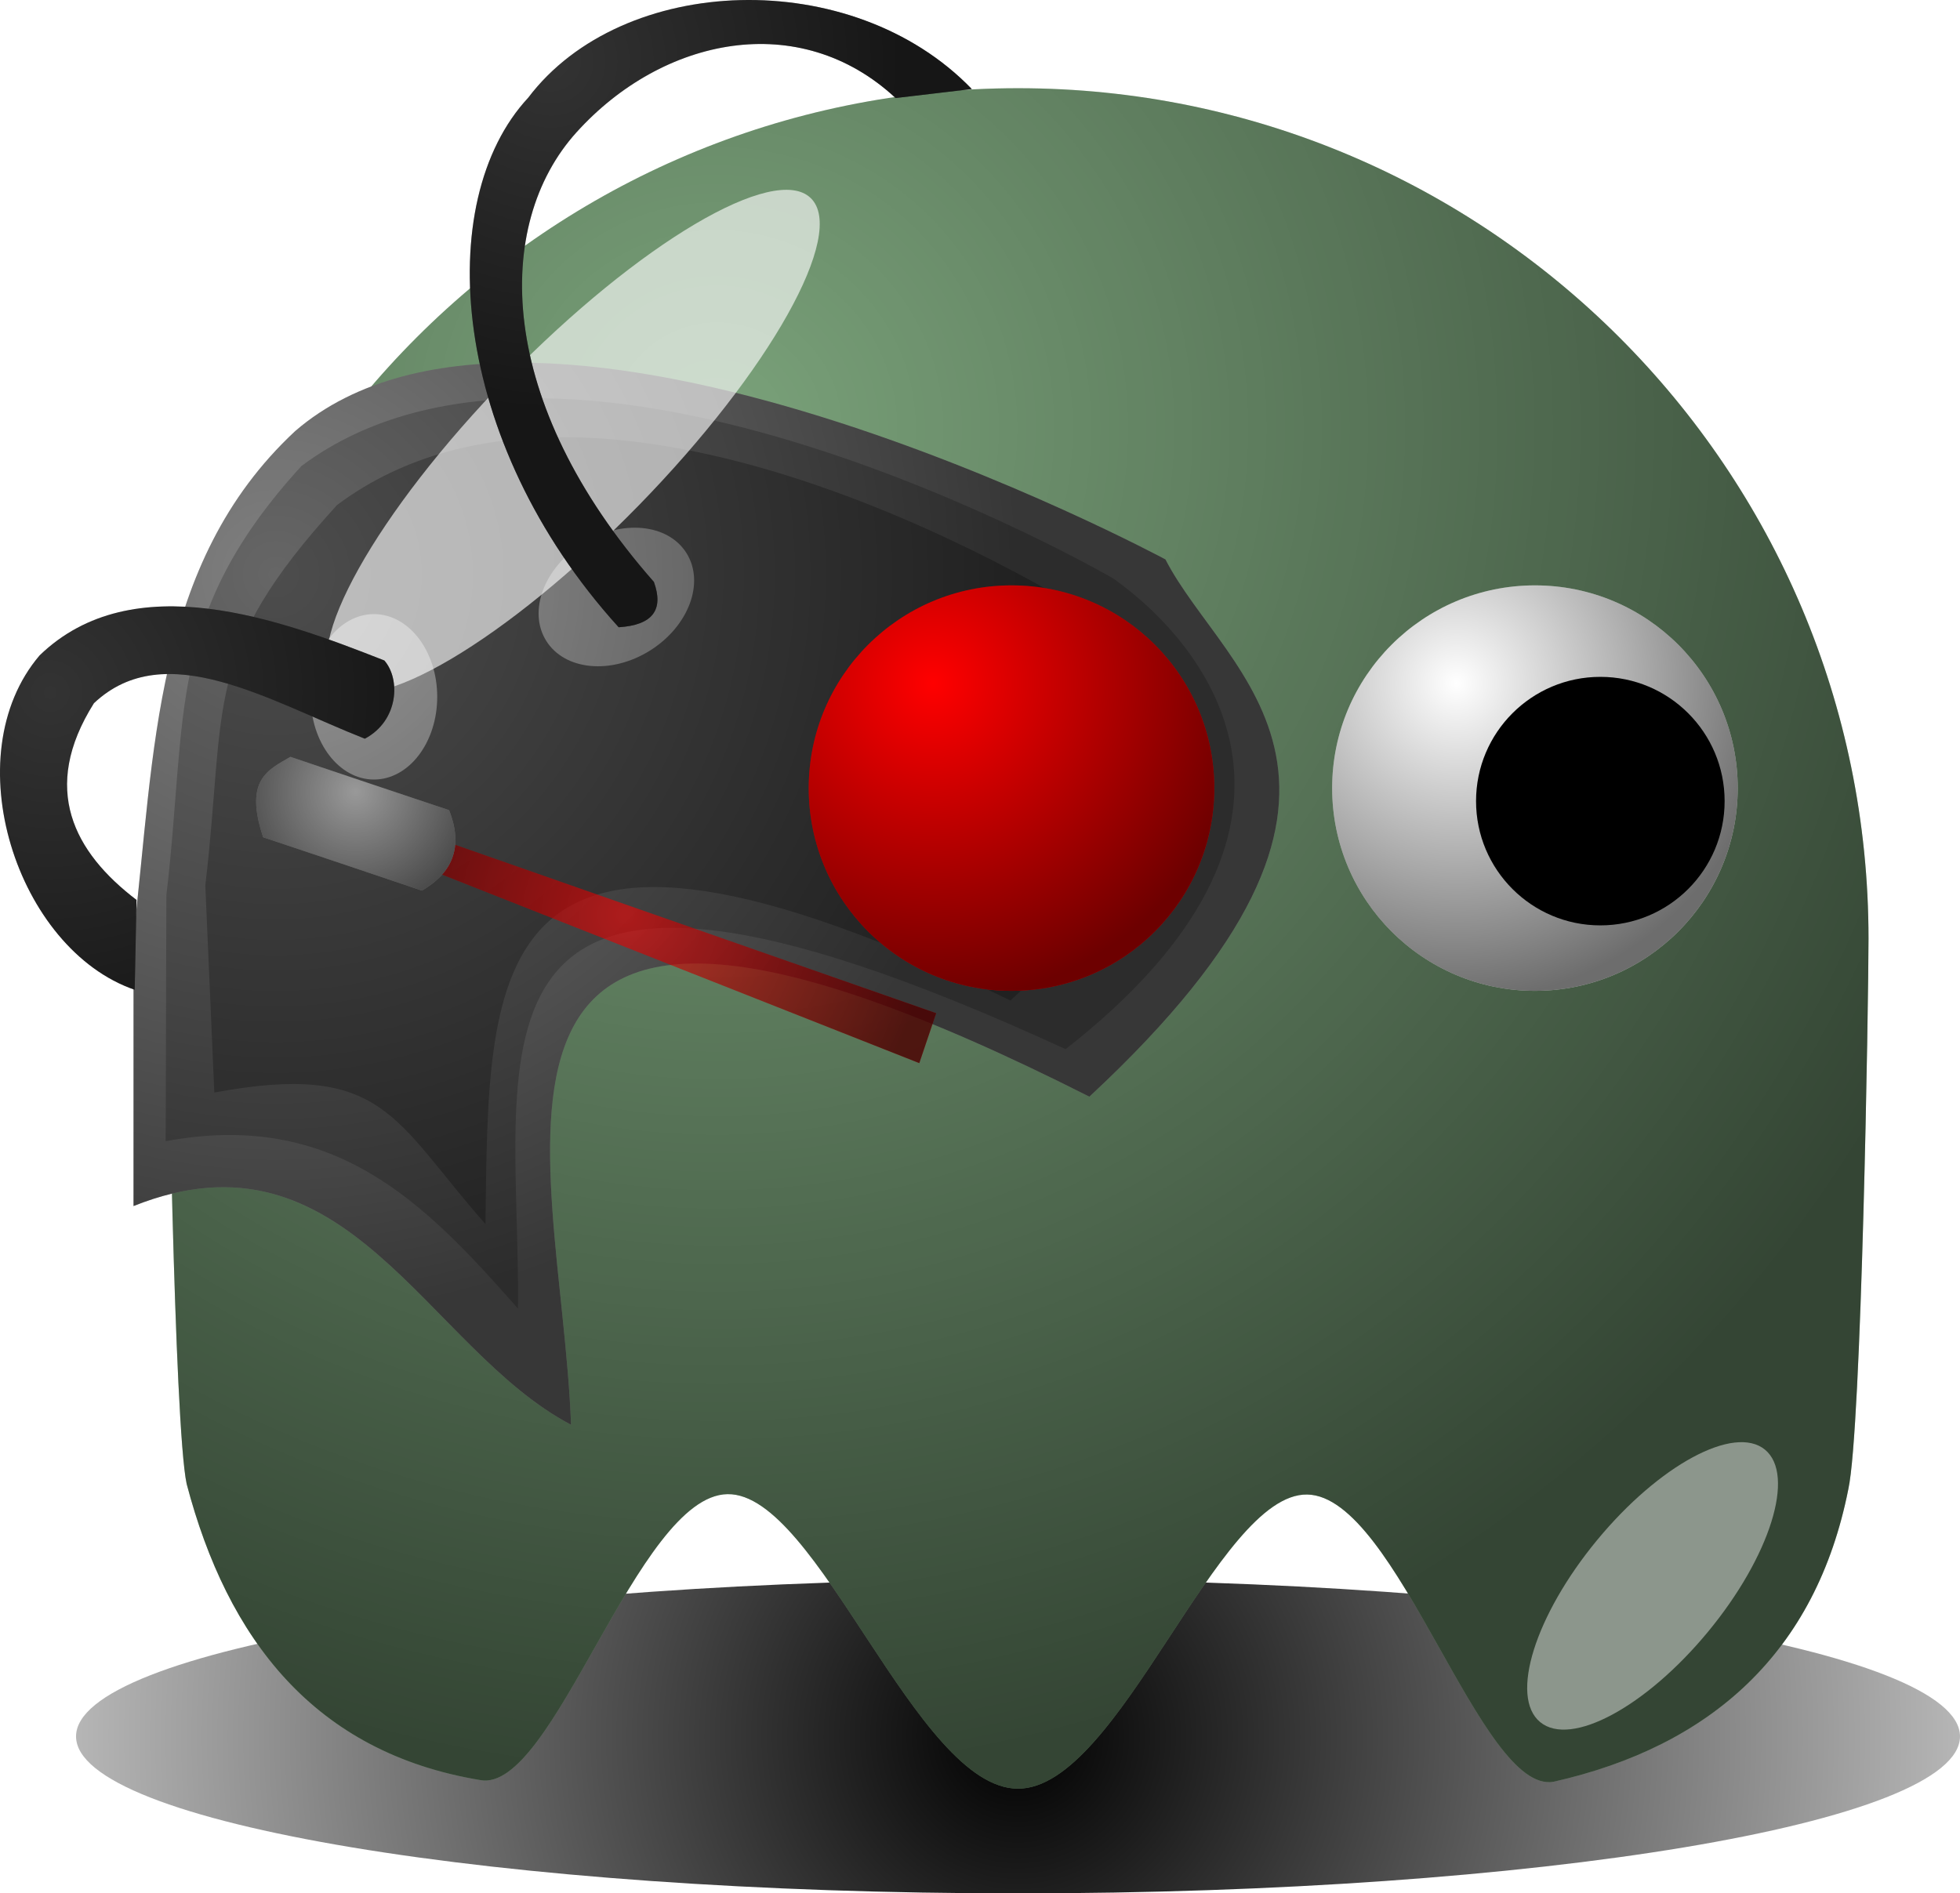 <svg version="1.1" xmlns="http://www.w3.org/2000/svg" xmlns:xlink="http://www.w3.org/1999/xlink" width="106.795" height="103.184" viewBox="0,0,106.795,103.184"><defs><radialGradient cx="239.994" cy="220.127" r="72.001" gradientUnits="userSpaceOnUse" id="color-1"><stop offset="0" stop-color="#000000"/><stop offset="1" stop-color="#000000" stop-opacity="0"/></radialGradient><radialGradient cx="223.609" cy="148.846" r="73.39" gradientUnits="userSpaceOnUse" id="color-2"><stop offset="0" stop-color="#000000" stop-opacity="0"/><stop offset="1" stop-color="#000000" stop-opacity="0.572"/></radialGradient><radialGradient cx="263.89" cy="162.739" r="17.29" gradientUnits="userSpaceOnUse" id="color-3"><stop offset="0" stop-color="#000000" stop-opacity="0"/><stop offset="1" stop-color="#000000" stop-opacity="0.572"/></radialGradient><radialGradient cx="199.569" cy="156.797" r="40.646" gradientUnits="userSpaceOnUse" id="color-4"><stop offset="0" stop-color="#000000" stop-opacity="0"/><stop offset="1" stop-color="#000000" stop-opacity="0.572"/></radialGradient><radialGradient cx="235.37" cy="162.739" r="17.29" gradientUnits="userSpaceOnUse" id="color-5"><stop offset="0" stop-color="#000000" stop-opacity="0"/><stop offset="1" stop-color="#000000" stop-opacity="0.572"/></radialGradient><radialGradient cx="218.611" cy="175.355" r="16.49" gradientUnits="userSpaceOnUse" id="color-6"><stop offset="0" stop-color="#000000" stop-opacity="0"/><stop offset="1" stop-color="#000000" stop-opacity="0.572"/></radialGradient><radialGradient cx="203.909" cy="168.64" r="7.269" gradientUnits="userSpaceOnUse" id="color-7"><stop offset="0" stop-color="#000000" stop-opacity="0"/><stop offset="1" stop-color="#000000" stop-opacity="0.572"/></radialGradient><radialGradient cx="187.271" cy="163.24" r="20.541" gradientUnits="userSpaceOnUse" id="color-8"><stop offset="0" stop-color="#000000" stop-opacity="0"/><stop offset="1" stop-color="#000000" stop-opacity="0.572"/></radialGradient><radialGradient cx="214.557" cy="128.84" r="19.178" gradientUnits="userSpaceOnUse" id="color-9"><stop offset="0" stop-color="#000000" stop-opacity="0"/><stop offset="1" stop-color="#000000" stop-opacity="0.572"/></radialGradient></defs><g transform="translate(-184.531,-125.498)"><g data-paper-data="{&quot;isPaintingLayer&quot;:true}" stroke="none" stroke-width="1" stroke-linecap="butt" stroke-linejoin="miter" stroke-miterlimit="10" stroke-dasharray="" stroke-dashoffset="0" style="mix-blend-mode: normal"><path d="M291.326,220.128c0,4.723 -22.991,8.554 -51.326,8.554c-28.335,0 -51.326,-3.831 -51.326,-8.554c0,-4.723 22.991,-8.554 51.326,-8.554c28.335,0 51.326,3.831 51.326,8.554z" fill="url(#color-1)" fill-rule="nonzero"/><path d="M286.341,176.641c0,3.453 -0.38,26.775 -1.1,30.015c-1.76,8.88 -7.47,14 -16.05,15.94c-3.98,0.74 -8.51,-15.56 -13.43,-15.65c-4.92,-0.09 -10.23,16.03 -15.76,16.03c-5.56,0 -10.89,-16.13 -15.83,-16.05c-4.93,0.07 -9.48,16.35 -13.48,15.58c-9.04,-1.5 -13.77,-7.69 -15.99,-16.14c-0.68,-3.15 -1.04,-26.376 -1.04,-29.725c0,-25.577 20.76,-46.336 46.34,-46.336c25.58,0 46.34,20.759 46.34,46.336z" fill="#7aa27a" fill-rule="nonzero"/><path d="M286.341,176.641c0,3.453 -0.38,26.775 -1.1,30.015c-1.76,8.88 -7.47,14 -16.05,15.94c-3.98,0.74 -8.51,-15.56 -13.43,-15.65c-4.92,-0.09 -10.23,16.03 -15.76,16.03c-5.56,0 -10.89,-16.13 -15.83,-16.05c-4.93,0.07 -9.48,16.35 -13.48,15.58c-9.04,-1.5 -13.77,-7.69 -15.99,-16.14c-0.68,-3.15 -1.04,-26.376 -1.04,-29.725c0,-25.577 20.76,-46.336 46.34,-46.336c25.58,0 46.34,20.759 46.34,46.336z" fill="url(#color-2)" fill-rule="nonzero"/><g fill-rule="nonzero"><path d="M257.116,168.448c0,-6.102 4.947,-11.049 11.049,-11.049c6.102,0 11.049,4.947 11.049,11.049c0,6.102 -4.947,11.049 -11.049,11.049c-6.102,0 -11.049,-4.947 -11.049,-11.049z" fill="#ffffff"/><path d="M257.116,168.448c0,-6.102 4.947,-11.049 11.049,-11.049c6.102,0 11.049,4.947 11.049,11.049c0,6.102 -4.947,11.049 -11.049,11.049c-6.102,0 -11.049,-4.947 -11.049,-11.049z" fill="url(#color-3)"/><path d="M264.957,169.157c0,-3.74 3.032,-6.772 6.772,-6.772c3.74,0 6.772,3.032 6.772,6.772c0,3.74 -3.032,6.772 -6.772,6.772c-3.74,0 -6.772,-3.032 -6.772,-6.772z" fill="#000000"/></g><path d="M248.033,155.985c3.282,6.391 14.158,12.267 -4.145,29.279c-37.015,-18.736 -28.772,3.023 -28.243,17.879c-7.876,-4.138 -12.196,-16.571 -23.838,-11.919v-14.77c1.167,-9.862 1.047,-20.241 8.809,-27.465c13.215,-11.401 47.417,6.996 47.417,6.996z" fill="#808080" fill-rule="evenodd"/><path d="M245.183,157.021c5.355,3.8 12.862,13.563 -2.591,25.652c-34.527,-15.892 -29.653,0.095 -29.842,14.131c-5.025,-5.693 -9.932,-10.833 -19.192,-9.114l0.038,-13.403c1.168,-9.863 -0.053,-15.28 7.356,-23.389c14.729,-11.029 44.231,6.123 44.231,6.123z" fill="#666666" fill-rule="evenodd"/><path d="M244.123,159.142c5.354,3.801 8.619,8.791 -4.536,20.879c-28.87,-13.947 -28.416,-1.849 -28.605,12.186c-5.025,-5.692 -5.512,-8.888 -14.773,-7.168l-0.491,-11.282c1.167,-9.863 -0.231,-12.629 7.179,-20.737c14.729,-11.03 41.226,6.122 41.226,6.122z" fill="#4d4d4d" fill-rule="evenodd"/><path d="M216.287,155.109c2.111,-1.32 4.64,-1.082 5.65,0.533c1.009,1.614 0.117,3.993 -1.994,5.313c-2.111,1.32 -4.64,1.082 -5.65,-0.533c-1.009,-1.614 -0.117,-3.993 1.994,-5.313z" fill="#999999" fill-rule="nonzero"/><path d="M201.46,163.473c0,-2.49 1.543,-4.508 3.447,-4.508c1.904,0 3.447,2.018 3.447,4.508c0,2.49 -1.543,4.508 -3.447,4.508c-1.904,0 -3.447,-2.018 -3.447,-4.508z" fill="#999999" fill-rule="nonzero"/><path d="M248.033,155.985c3.282,6.391 14.158,12.267 -4.145,29.279c-37.015,-18.736 -28.772,3.023 -28.243,17.879c-7.876,-4.138 -12.196,-16.571 -23.838,-11.919v-14.77c1.167,-9.862 1.047,-20.241 8.809,-27.465c13.215,-11.401 47.417,6.996 47.417,6.996z" fill="url(#color-4)" fill-rule="evenodd"/><g fill-rule="nonzero"><path d="M228.596,168.448c0,-6.102 4.947,-11.049 11.049,-11.049c6.102,0 11.049,4.947 11.049,11.049c0,6.102 -4.947,11.049 -11.049,11.049c-6.102,0 -11.049,-4.947 -11.049,-11.049z" fill="#ff0000"/><path d="M228.596,168.448c0,-6.102 4.947,-11.049 11.049,-11.049c6.102,0 11.049,4.947 11.049,11.049c0,6.102 -4.947,11.049 -11.049,11.049c-6.102,0 -11.049,-4.947 -11.049,-11.049z" fill="url(#color-5)"/></g><path d="M219.335,153.04c-7.15,7.321 -14.55,11.705 -16.517,9.781c-1.975,-1.925 2.231,-9.431 9.374,-16.752c7.15,-7.321 14.55,-11.698 16.517,-9.773c1.975,1.925 -2.231,9.424 -9.374,16.745z" fill-opacity="0.627" fill="#ffffff" fill-rule="nonzero"/><path d="M277.6,214.421c-3.38,4.096 -7.478,6.306 -9.15,4.927c-1.671,-1.379 -0.279,-5.822 3.102,-9.918c3.38,-4.096 7.478,-6.306 9.15,-4.927c1.671,1.379 0.279,5.822 -3.102,9.918z" fill-opacity="0.434" fill="#ffffff" fill-rule="nonzero"/><path d="M205.471,161.493c0.88,0.993 0.8,3.269 -1.06,4.262c-5.21,-2.05 -10.87,-5.602 -14.76,-1.934c-2.94,4.665 -1.09,8.124 2.32,10.722l-0.1,4.895c-6.41,-2.203 -9.85,-12.747 -5.18,-18.226c5.1,-4.921 13.12,-1.948 18.78,0.281z" fill="#333333" fill-rule="evenodd"/><path d="M205.721,170.274l29.82,10.44l-0.92,2.722l-29.42,-11.624z" fill-opacity="0.57" fill="#ff0000" fill-rule="nonzero"/><path d="M205.721,170.274l29.82,10.44l-0.92,2.722l-29.42,-11.624z" fill="url(#color-6)" fill-rule="nonzero"/><path d="M200.351,166.743l8.65,2.906c0.82,2.095 0.11,3.452 -1.48,4.384l-8.65,-2.905c-1.06,-3.16 0.29,-3.68 1.48,-4.385z" fill="#999999" fill-rule="nonzero"/><path d="M200.351,166.743l8.65,2.906c0.82,2.095 0.11,3.452 -1.48,4.384l-8.65,-2.905c-1.06,-3.16 0.29,-3.68 1.48,-4.385z" fill="url(#color-7)" fill-rule="nonzero"/><path d="M237.481,130.35l-4.15,0.491c-5.24,-4.869 -12.7,-3.323 -17.39,1.871c-4.54,5.026 -4.41,14.696 4.22,24.5c0.54,1.497 -0.04,2.354 -1.92,2.47c-9.2,-10.14 -10.18,-23.216 -4.93,-28.86c5.13,-6.787 17.64,-7.237 24.17,-0.472z" fill="#333333" fill-rule="evenodd"/><path d="M205.471,161.493c0.88,0.993 0.8,3.269 -1.06,4.262c-5.21,-2.05 -10.87,-5.602 -14.76,-1.934c-2.94,4.665 -1.09,8.124 2.32,10.722l-0.1,4.895c-6.41,-2.203 -9.85,-12.747 -5.18,-18.226c5.1,-4.921 13.12,-1.948 18.78,0.281z" fill="url(#color-8)" fill-rule="evenodd"/><path d="M237.481,130.35l-4.15,0.491c-5.24,-4.869 -12.7,-3.323 -17.39,1.871c-4.54,5.026 -4.41,14.696 4.22,24.5c0.54,1.497 -0.04,2.354 -1.92,2.47c-9.2,-10.14 -10.18,-23.216 -4.93,-28.86c5.13,-6.787 17.64,-7.237 24.17,-0.472z" fill="url(#color-9)" fill-rule="evenodd"/></g></g></svg>